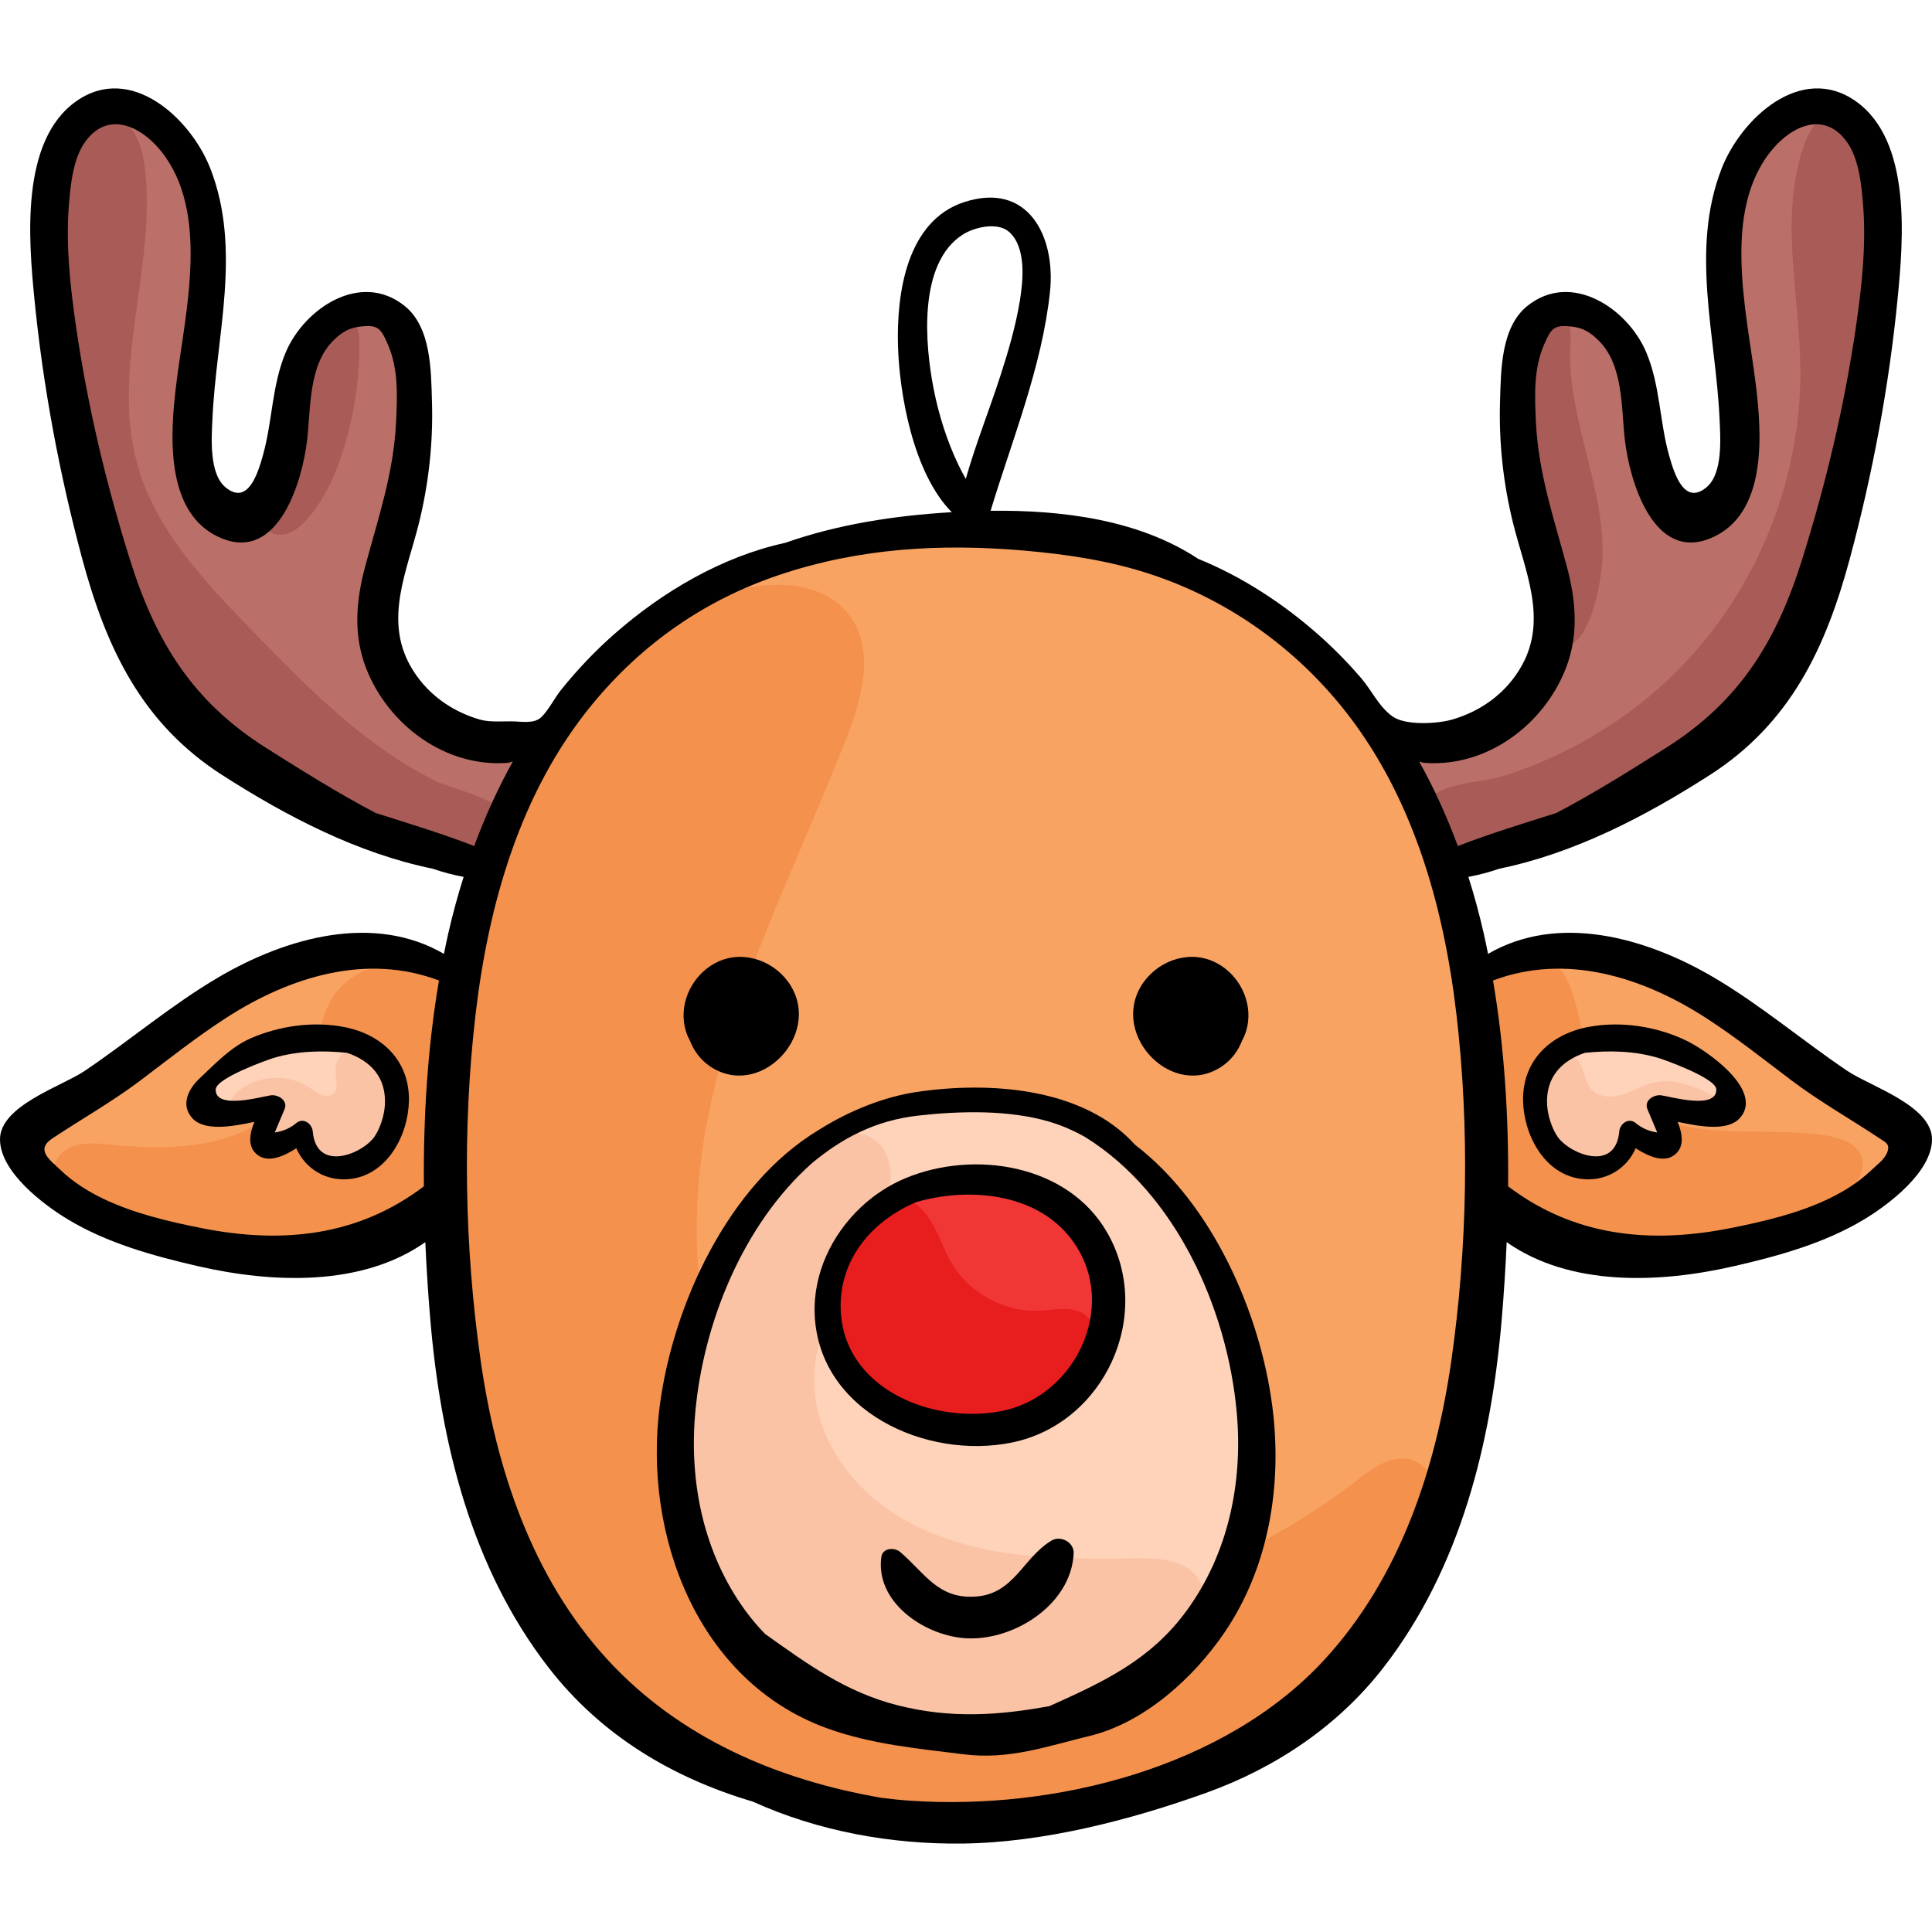<?xml version="1.0" encoding="iso-8859-1"?>
<!-- Generator: Adobe Illustrator 19.0.0, SVG Export Plug-In . SVG Version: 6.00 Build 0)  -->
<svg version="1.1" id="Capa_1" xmlns="http://www.w3.org/2000/svg" xmlns:xlink="http://www.w3.org/1999/xlink" x="0px" y="0px"
	 viewBox="0 0 511.999 511.999" style="enable-background:new 0 0 511.999 511.999;" xml:space="preserve">
<path style="fill:#F9A363;" d="M179.644,160.122c-31.676,21.317-46.215,55.926-54.513,91.885
	c-9.12,39.525-10.076,80.937-2.628,120.818c0.745,3.988,1.574,7.96,2.487,11.913c5.752,24.908,15.517,50.165,34.936,66.791
	c18.362,15.721,43.019,21.759,66.954,25.144c16.087,2.275,31.935,3.052,48.105,1.338c12.166-1.29,23.785-1.351,35.547-5.481
	c23.639-8.301,43.681-25.96,56.824-47.083c18.965-30.478,25.293-67.143,27.346-102.981c2.185-38.146-0.334-77.713-17.04-112.075
	c-12.576-25.867-34.392-48.418-61.541-58.785c-13.595-5.191-29.412-8.01-43.774-9.806c-17.862-2.234-36.053-2.803-53.683,1.396
	C204.798,146.498,191.479,152.158,179.644,160.122z"/>
<path style="fill:#F3914D;" d="M130.195,221.299c10.791-28.056,31.896-53.227,60.168-63.439c12.024-4.343,27.841-4.754,35.129,5.75
	c6.368,9.178,2.86,21.69-1.21,32.093c-12.946,33.089-29.547,65.103-36.577,99.932c-7.031,34.829-2.826,74.363,21.445,100.313
	c18.816,20.118,47.64,29.269,75.118,27.337c27.478-1.932,53.558-14.085,75.322-30.969c4.075-3.161,8.82-6.699,13.857-5.592
	c4.871,1.071,7.871,6.399,7.854,11.387c-0.016,4.987-2.352,9.652-4.861,13.962c-22.212,38.154-63.44,64.58-107.383,68.827
	c-43.943,4.247-89.469-13.793-118.576-46.986c-18.125-20.67-29.587-46.89-33.26-74.082c-1.836-13.596-1.727-27.467,0.476-41.014
	c2.377-14.618,0.808-29.288,1.699-44.119C120.489,256.515,123.637,238.35,130.195,221.299z"/>
<path style="fill:#FED3BA;" d="M185.069,353.547c-2.19,7.576-3.516,15.403-3.939,23.271c-0.648,12.04,1.796,22.709,4.153,34.352
	c1.035,5.113,0.016,9.705,2.948,14.487c2.708,4.417,7.182,7.444,11.217,10.534c15.073,11.539,32.898,19.895,51.883,22.056
	c25.177,2.866,52.3-6.287,67.763-26.361c10.813-14.037,15.308-32.35,14.242-50.037c-1.066-17.687-7.393-34.775-16.338-50.07
	c-6.126-10.474-13.608-20.334-23.219-27.743c-16.772-12.929-38.433-14.019-58.587-9.86c-17.363,3.583-28.656,18.296-37.806,32.343
	C191.961,334.849,187.829,343.999,185.069,353.547z"/>
<path style="fill:#FBC3A6;" d="M184.202,353.118c-0.195,0.709-0.382,1.419-0.561,2.132c-3.755,14.976-3.844,30.841-0.372,45.879
	c1.571,6.805,4.681,12.442,6.9,18.907c2.376,6.925,5.66,13.562,10.408,19.18c7.441,8.804,18.013,14.615,29.142,17.621
	c11.129,3.005,22.828,3.352,34.326,2.523c10.221-0.737,20.499-2.426,29.882-6.546c9.383-4.119,17.863-10.853,22.682-19.897
	c2.387-4.479,3.753-10.197,1.018-14.472c-3.256-5.089-10.378-5.554-16.418-5.475c-12.123,0.158-24.322,0.289-36.282-1.698
	s-23.789-6.228-33.132-13.954s-15.948-19.248-16.008-31.372c-0.076-15.513,9.944-28.937,16.789-42.859
	c1.634-3.323,3.122-6.809,3.408-10.502c0.286-3.692-0.809-7.662-3.62-10.073c-3.479-2.984-8.802-2.907-12.983-1.027
	c-8.827,3.968-16.791,15.235-22.063,23.096C191.463,333.313,186.995,342.981,184.202,353.118z"/>
<path style="fill:#F13636;" d="M221.958,347.423c1.244,13.709,11.963,25.772,25.182,29.609c13.219,3.837,28.177-0.226,38.388-9.456
	c9.78-8.84,15.263-23.662,9.733-35.629c-4.361-9.437-14.548-15.113-24.807-16.794c-9.207-1.509-24.382-2.101-32.955,2.57
	C227.239,323.312,220.915,335.929,221.958,347.423z"/>
<path style="fill:#E81D1D;" d="M219.294,345.777c0.482,10.029,6.156,19.506,14.331,25.336c8.175,5.83,18.622,8.119,28.607,7.068
	c11.656-1.227,23.602-7.909,27.237-19.052c1.168-3.582,1.179-8.073-1.699-10.504c-3.095-2.615-7.697-1.549-11.74-1.282
	c-9.411,0.624-18.979-4.413-23.792-12.525c-1.873-3.157-3.05-6.68-4.815-9.899C235.764,303.652,218.666,332.7,219.294,345.777z"/>
<g>
	<path style="fill:#F9A363;" d="M68.799,258.383c-12.808,5.005-24.026,13.285-35.076,21.471c-7.817,5.79-15.633,11.581-23.45,17.371
		c-1.392,1.032-2.847,2.141-3.515,3.74c-1.628,3.898,2.14,7.83,5.628,10.213c22.207,15.176,50.014,21.948,76.712,18.68
		c8.098-0.991,16.519-3.097,22.382-8.77c7.987-7.727,9.252-20.014,8.696-31.113c-0.371-7.414-1.363-14.863-0.851-22.295
		c0.624-9.058,3.342-11.076-6.876-13.093C97.926,251.719,82.597,252.991,68.799,258.383z"/>
	<path style="fill:#F9A363;" d="M439.519,259.279c-11.178-4.994-23.411-8.825-35.532-7.107c-5.343,0.757-11.092,3.093-13.201,8.06
		c-1.318,3.103-0.951,6.629-0.56,9.977c1.389,11.909,2.779,23.819,4.168,35.728c0.547,4.688,1.164,9.572,3.783,13.498
		c3.192,4.785,8.805,7.317,14.275,9.095c22.511,7.317,47.717,5.263,69.071-4.776c5.703-2.681,26.964-12.744,25.51-20.747
		c-0.68-3.741-8.237-6.451-11.019-8.4c-5.691-3.987-11.184-8.255-16.89-12.225C466.568,273.645,453.509,265.529,439.519,259.279z"/>
</g>
<g>
	<path style="fill:#F3914D;" d="M104.281,255.467c-5.671,0.346-11.377,2.722-14.921,7.163c-4.784,5.994-4.898,14.408-8.027,21.409
		c-4.059,9.081-13.094,15.221-22.674,17.899c-9.58,2.678-19.733,2.319-29.638,1.397c-3.108-0.289-6.317-0.621-9.289,0.332
		s-5.657,3.58-5.602,6.701c0.07,3.976,4.163,6.519,7.801,8.125c20.866,9.206,44.079,12.924,66.809,11.046
		c7.503-0.62,15.32-1.99,21.242-6.638c8.686-6.817,11.15-18.941,11.065-29.982c-0.071-9.202-1.117-18.283-0.634-27.494
		c0.19-3.633,0.994-5.127-1.925-7.484C115.377,255.428,108.035,255.238,104.281,255.467z"/>
	<path style="fill:#F3914D;" d="M395.261,293.693c-0.294,11.293,1.158,24.092,10.087,31.011c6.565,5.087,15.47,5.593,23.771,5.89
		c10.615,0.38,21.316,0.754,31.794-0.995c10.477-1.749,20.846-5.793,28.48-13.179c2.646-2.559,5.08-6.173,3.977-9.684
		c-1.148-3.654-5.45-5.165-9.232-5.775c-15.59-2.516-32.49,1.31-46.723-5.533c-8.509-4.091-15.141-11.914-17.783-20.978
		c-2.077-7.125-2.479-15.949-8.873-19.717c-6.84-4.031-20.154-0.021-18.568,8.524C394.16,273.869,395.548,282.663,395.261,293.693z"
		/>
</g>
<g>
	<path style="fill:#FED3BA;" d="M82.677,273.469c-7.154-0.017-14.122,2.461-20.401,5.889c-2.743,1.498-5.517,3.324-6.889,6.132
		c-1.372,2.808-0.723,6.814,2.097,8.162c1.854,0.886,4.051,0.429,6.014-0.181c1.962-0.61,3.989-1.367,6.016-1.026
		c2.024,0.341,3.944,2.303,3.383,4.275c-1.287,4.525-2.108,4.038,2.512,4.679c4.034,0.559,3.676-1.247,6.138,3.683
		c1.168,2.34,4.024,3.437,6.635,3.298c9.947-0.53,19.781-8.18,17.616-19.19C103.82,279.133,92.057,273.49,82.677,273.469z"/>
	<path style="fill:#FED3BA;" d="M426.427,275.434c-5.864-0.063-12.258,1.153-16.086,5.596c-3.88,4.503-4.061,11.327-1.888,16.86
		c1.741,4.434,5.076,8.475,9.607,9.945s10.211-0.302,12.232-4.616c0.78-1.664,2.033-4.075,3.652-3.205
		c0.8,0.43,0.991,1.475,1.524,2.21c1.453,2.003,4.97,0.812,5.924-1.471c0.954-2.283,0.205-4.883-0.55-7.239
		c2.958,0.159,5.717,1.474,8.599,2.16c9.327,2.22,12.073-6.707,5.226-11.682C446.848,278.311,435.953,275.536,426.427,275.434z"/>
</g>
<g>
	<path style="fill:#FBC3A6;" d="M88.898,283.63c-0.001,2.218,1.007,4.969-0.765,6.303c-1.754,1.321-4.101-0.353-5.907-1.601
		c-5.653-3.906-13.892-3.542-19.178,0.847c-1.104,0.916-2.162,2.286-1.74,3.657c0.57,1.853,3.169,1.964,5.028,1.413
		c1.859-0.55,4.045-1.333,5.575-0.143c-1.174,1.736-2.391,3.602-2.432,5.697s1.658,4.359,3.735,4.08
		c1.393-0.187,2.396-1.37,3.47-2.276c1.075-0.906,2.728-1.57,3.819-0.684c0.801,0.651,0.887,1.811,1.154,2.808
		c1.205,4.498,6.856,6.347,11.439,5.525c6.779-1.215,12.521-6.915,13.786-13.684c1.029-5.506-1.154-13.402-6.163-16.597
		C96.491,276.28,88.9,277.393,88.898,283.63z"/>
	<path style="fill:#FBC3A6;" d="M411.395,281.385c1.546-1.449,4.002-2.156,5.826-1.077c2.753,1.628,2.386,5.859,4.46,8.294
		c1.907,2.238,5.378,2.351,8.191,1.493s5.363-2.481,8.223-3.167c6.054-1.451,12.203,1.488,17.736,4.341
		c-4.108,4.419-11.179,3.656-17.11,2.548c1.334,1.224,2.717,2.52,3.314,4.229c0.598,1.709,0.105,3.946-1.539,4.703
		c-3.456,1.592-7.593-4.332-10.614-2.018c0.535,4.108-3.59,7.53-7.683,8.172c-5.289,0.83-10.956-1.748-13.807-6.279
		C404.807,296.928,406.41,286.055,411.395,281.385z"/>
</g>
<g>
	<path style="fill:#BA7068;" d="M107.071,181.467c-7.174-10.827-6.128-25.111-2.949-37.704c3.18-12.593,8.244-24.957,8.27-37.945
		c0.012-5.861-1.101-11.915-4.44-16.732c-3.339-4.817-9.23-8.138-15.024-7.251c-6.688,1.024-11.539,7.207-13.564,13.663
		s-1.91,13.358-2.749,20.072s-2.924,13.747-8.14,18.058c-9.66,7.985-14.725-0.637-16.615-9.596
		c-2.274-10.781,0.899-21.844,1.948-32.574c1.512-15.462,1.055-31.44-4.696-46.064c-2.955-7.515-8.565-15.339-16.633-15.693
		c-6.08-0.267-11.64,4.083-14.472,9.47s-3.425,11.648-3.63,17.73c-0.923,27.289,4.878,54.352,11.91,80.735
		c5.332,20.003,11.801,40.554,25.82,55.787c9.644,10.479,22.338,17.777,35.639,22.868s27.289,8.102,41.213,11.095
		c1.997,0.429,7.811-14.806,8.418-16.588c1.743-5.116,3.941-9.73-1.282-12.812c-4.458-2.63-10.817-2.766-15.619-5.163
		C115.168,190.174,110.374,186.451,107.071,181.467z"/>
	<path style="fill:#BA7068;" d="M408.961,160.814c0.404-10.905-2.044-21.685-4.182-32.386s-3.983-21.688-2.372-32.481
		c1.053-7.058,5.122-15.109,12.251-15.444c6.422-0.302,11.115,5.84,14.142,11.512c6.303,11.811,10.738,24.617,13.09,37.797
		c0.711,3.983,1.84,8.76,5.687,10.013c2.501,0.815,5.323-0.347,7.124-2.264c1.801-1.917,2.763-4.463,3.514-6.984
		c8.174-27.407-3.656-57.889,4.948-85.164c1.389-4.403,3.362-8.74,6.609-12.022s7.946-5.375,12.502-4.624
		c7.369,1.215,11.713,8.967,13.643,16.182c6.078,22.723-1.047,46.574-6.123,69.541c-5.34,24.162-8.867,49.866-23.671,69.694
		c-16.865,22.589-45.014,33.131-71.586,42.544c-11.339,4.017-15.059-0.622-18.734-10.906c-2.2-6.155-5.028-14.434,2.275-18.265
		c3.832-2.01,8.713-1.579,12.748-3.508c4.113-1.966,7.549-4.99,10.27-8.625C406.347,178.409,408.629,169.464,408.961,160.814z"/>
</g>
<g>
	<path style="fill:#A95C57;" d="M66.884,167.166c-12.657-13.032-25.778-26.855-30.561-44.38
		c-6.817-24.981,4.818-51.454,2.197-77.215c-0.373-3.663-1.076-7.406-3.067-10.503s-5.522-5.433-9.187-5.084
		c-3.515,0.334-6.452,3.054-7.98,6.237c-1.529,3.182-1.884,6.787-2.1,10.311c-1.69,27.613,3.762,55.108,9.187,82.235
		c3.85,19.25,7.968,39.14,19.355,55.132c14.994,21.057,40.161,32.065,64.502,40.771c6.334,2.266,25.715,6.698,26.002-5.742
		c0.159-6.89-15.292-9.686-20.118-12.111C96.355,197.387,81.341,182.051,66.884,167.166z"/>
	<path style="fill:#A95C57;" d="M89.078,124.664c4.139-10.721,6.239-22.224,6.154-33.716c-0.019-2.604-0.409-5.658-2.672-6.945
		c-2.513-1.429-5.686,0.297-7.639,2.429c-4.281,4.675-5.907,11.2-6.505,17.51c-0.597,6.311-0.324,12.715-1.512,18.942
		c-0.787,4.125-9.438,16.493-4.651,18.446C79.783,144.403,87.25,129.399,89.078,124.664z"/>
	<path style="fill:#A95C57;" d="M448.914,173.047c18.263-20.597,28.519-48.116,28.191-75.642c-0.23-19.34-5.393-39.245,0.535-57.655
		c0.986-3.061,2.336-6.124,4.71-8.293c2.374-2.17,5.978-3.246,8.903-1.909c3.525,1.612,4.839,5.873,5.605,9.672
		c6.029,29.898,1.914,60.986-5.545,90.56c-4.981,19.75-11.703,39.616-24.577,55.401c-17.814,21.842-45.393,33.386-72.811,39.92
		c-7.212,1.718-21.198,0.514-16.886-10.932c2.597-6.893,14.986-6.553,21.07-8.45C417.563,199.654,435.385,188.305,448.914,173.047z"
		/>
	<path style="fill:#A95C57;" d="M424.626,148.779c0.537-9.572-1.799-19.047-4.143-28.342c-2.344-9.296-4.732-18.75-4.302-28.327
		c0.146-3.238,0.346-7.105-2.27-9.02c-2.186-1.6-5.454-0.847-7.409,1.029s-2.868,4.575-3.511,7.207
		c-4.655,19.056,1.355,38.419,5.45,56.985c1.005,4.555,1.955,24.101,7.139,22.762C421.731,169.484,424.351,153.679,424.626,148.779z
		"/>
</g>
<path d="M57.419,281.5c-1.558,1.429-3.06,2.91-4.55,4.309c-2.963,2.781-5.036,6.983-1.963,10.464
	c3.167,3.586,10.573,2.313,16.5,1.02c-1.249,3.171-1.921,6.636,0.841,8.77c2.89,2.233,7.07,0.296,10.283-1.768
	c2.413,5.538,8.129,9.041,14.718,8.087c9.682-1.401,15.029-11.902,15.123-20.831c0.11-10.429-7.086-17.353-16.935-19.331
	c-8.262-1.659-17.319-0.404-25.011,2.949C63.088,276.624,60.166,278.981,57.419,281.5z M91.967,279.009
	c6.21,2.087,10.512,6.522,10.024,13.94c-0.174,2.647-1.185,5.86-2.624,8.094c-2.981,4.629-15.503,9.927-16.489-1.209
	c-0.17-1.922-2.259-3.632-4.141-2.376c-1.703,1.453-3.676,2.341-5.918,2.664c0.862-2.052,1.724-4.103,2.585-6.155
	c0.998-2.375-1.756-3.979-3.692-3.692c-2.558,0.379-14.679,3.872-14.552-1.558c0.071-3.037,13.949-7.936,15.435-8.374
	C78.887,278.487,85.462,278.343,91.967,279.009z"/>
<path d="M182.84,275.804c1.036,2.629,2.748,5,5.162,6.672c13.12,9.088,29.584-7.871,21.626-21.129
	c-3.855-6.422-12.078-9.649-19.056-6.616c-6.13,2.664-10.13,9.405-9.315,16.072C181.487,272.686,182.046,274.349,182.84,275.804z"/>
<path d="M489.514,283.767c-11.894-8.029-22.873-17.384-35.259-24.688c-18.212-10.738-41.371-17.085-59.906-6.29
	c-0.356-1.773-0.722-3.543-1.12-5.304c-1.146-5.08-2.523-10.122-4.091-15.105c2.759-0.503,5.501-1.242,8.207-2.166
	c19.945-4.103,38.657-13.843,55.771-24.824c21.353-13.702,30.744-33.662,37.141-57.479c6.019-22.408,10.362-45.634,12.625-68.73
	c1.519-15.509,3.811-41.843-11.077-52.347c-14.547-10.264-30.49,4.699-35.604,17.955c-8.274,21.445-1.531,44.004-0.512,65.998
	c0.242,5.233,0.982,14.781-3.55,18.437c-5.831,4.704-8.432-3.651-9.798-8.479c-2.57-9.087-2.362-18.703-6.117-27.493
	c-4.902-11.474-19.744-21.498-31.399-12.224c-7.129,5.673-7.05,17.183-7.302,25.417c-0.333,10.888,0.878,21.926,3.531,32.492
	c3.12,12.426,9.096,25.147,2.249,37.434c-4.035,7.241-10.717,12.051-18.381,14.299c-3.965,1.163-12.387,1.647-15.832-0.773
	c-3.655-2.568-5.544-6.905-8.394-10.219c-3.575-4.156-7.429-8.074-11.549-11.691c-9.234-8.108-20.02-15.192-31.607-19.887
	c-15.761-10.399-36.011-12.961-55.025-12.736c5.809-19.113,13.637-38.205,15.742-58.027c1.547-14.571-5.704-29.286-22.681-23.796
	c-15.35,4.965-17.997,24.33-17.6,38.124c0.361,12.571,3.973,33.682,14.25,44.073c-15.14,0.893-30.136,3.204-44.112,8.114
	c-16.746,3.638-32.484,12.915-45.262,24.135c-5.126,4.501-9.838,9.467-14.118,14.778c-1.777,2.206-3.294,5.35-5.277,7.281
	c-1.902,1.852-5.272,1.145-7.762,1.117c-2.696-0.03-6.009,0.273-8.617-0.493c-7.664-2.249-14.345-7.059-18.381-14.299
	c-6.848-12.287-0.871-25.008,2.249-37.434c2.653-10.566,3.864-21.605,3.531-32.492c-0.252-8.235-0.173-19.745-7.302-25.417
	c-11.655-9.273-26.497,0.75-31.399,12.224c-3.755,8.79-3.547,18.406-6.118,27.493c-1.366,4.828-3.967,13.184-9.798,8.479
	c-4.532-3.656-3.792-13.204-3.55-18.437c1.02-21.993,7.762-44.552-0.511-65.998C50.684,31.533,34.741,16.57,20.194,26.834
	C5.307,37.338,7.598,63.672,9.117,79.182c2.263,23.096,6.607,46.322,12.625,68.73c6.397,23.816,15.788,43.777,37.141,57.479
	c17.114,10.982,35.826,20.722,55.771,24.824c2.706,0.924,5.448,1.663,8.207,2.166c-1.568,4.983-2.944,10.025-4.091,15.105
	c-0.397,1.761-0.764,3.531-1.12,5.304c-18.535-10.796-41.693-4.449-59.906,6.29c-12.386,7.303-23.365,16.658-35.259,24.688
	C16.38,287.888-0.067,293.009,0,301.99c0.064,8.584,11.385,17.163,17.884,21.098c10.489,6.351,22.773,9.754,34.62,12.469
	c19.733,4.524,43.385,5.455,60.21-6.373c0.295,6.801,0.734,13.568,1.298,20.268c2.762,32.819,10.863,66.016,31.376,92.488
	c14.053,18.135,33.099,29.298,54.095,35.497c17.374,7.881,36.73,11.378,55.756,11.121c21.336-0.288,44.324-6.235,64.349-13.417
	c18.386-6.595,34.999-17.685,47.023-33.201c20.513-26.472,28.614-59.669,31.376-92.488c0.564-6.7,1.003-13.467,1.298-20.268
	c16.825,11.827,40.477,10.896,60.21,6.373c11.847-2.716,24.132-6.119,34.62-12.469c6.499-3.935,17.82-12.514,17.884-21.098
	C512.067,293.009,495.62,287.888,489.514,283.767z M112.333,314.387c-17.42,13.223-37.47,15.345-58.931,11.075
	c-8.769-1.745-17.934-3.891-26.036-7.783c-4.066-1.953-7.987-4.416-11.251-7.542c-2.889-2.768-6.817-5.405-2.245-8.443
	c7.823-5.199,15.876-9.721,23.436-15.433c7.497-5.665,14.87-11.523,22.78-16.614c16.858-10.85,37.07-17.062,56.248-9.806
	C113.287,277.722,112.182,296.099,112.333,314.387z M377.754,202.179c16.363,1.134,31.434-10.145,37.242-25.153
	c3.42-8.838,2.658-17.847,0.241-26.855c-3.446-12.842-7.535-24.726-8.191-38.176c-0.341-6.992-0.672-14.201,2.15-20.671
	c1.917-4.396,2.621-5.357,7.561-4.748c2.892,0.357,4.695,1.542,6.735,3.504c6.784,6.522,6.116,17.897,7.118,26.553
	c1.231,10.636,7.456,32.264,22.647,26.027c15.468-6.35,13.603-28.351,11.953-41.495c-2.34-18.638-8.93-45.164,4.25-61.288
	c5.301-6.484,13.842-10.489,19.795-2.533c3.302,4.413,4.014,11.275,4.454,16.583c0.909,10.96-0.313,22.036-1.897,32.872
	c-3.049,20.867-7.908,41.25-14.203,61.366c-6.806,21.754-16.571,37.682-36.076,50.003c-9.226,5.828-18.98,11.979-29.079,17.274
	c-8.689,2.767-17.44,5.421-25.869,8.669c-0.088,0.034-0.158,0.081-0.242,0.118c-2.855-7.732-6.248-15.252-10.253-22.419
	C376.593,201.994,377.135,202.136,377.754,202.179z M247.445,103.166c-2.322-11.721-4.259-33.415,7.756-41.036
	c3.088-1.958,9.21-3.372,12.243-0.655c4.623,4.14,3.68,13.047,2.821,18.264c-1.125,6.828-3.089,13.505-5.225,20.075
	c-2.942,9.051-6.502,17.95-9.102,27.103c-0.667-1.206-1.326-2.422-1.927-3.676C250.979,116.905,248.81,110.055,247.445,103.166z
	 M99.545,215.441c-10.099-5.296-19.853-11.446-29.079-17.274c-19.504-12.321-29.269-28.249-36.076-50.003
	c-6.294-20.117-11.153-40.5-14.203-61.366c-1.584-10.836-2.806-21.911-1.897-32.872c0.44-5.308,1.152-12.169,4.454-16.583
	c5.952-7.956,14.494-3.951,19.795,2.533c13.18,16.124,6.591,42.65,4.25,61.288c-1.65,13.144-3.515,35.144,11.953,41.495
	c15.192,6.237,21.416-15.391,22.647-26.027c1.002-8.656,0.334-20.031,7.118-26.553c2.04-1.961,3.843-3.146,6.735-3.504
	c4.94-0.61,5.644,0.352,7.561,4.748c2.821,6.469,2.491,13.679,2.15,20.671c-0.656,13.45-4.744,25.335-8.19,38.176
	c-2.418,9.008-3.179,18.017,0.241,26.855c5.807,15.008,20.878,26.287,37.242,25.153c0.619-0.043,1.161-0.184,1.663-0.368
	c-4.005,7.166-7.398,14.687-10.253,22.419c-0.084-0.037-0.154-0.084-0.243-0.118C116.984,220.862,108.233,218.208,99.545,215.441z
	 M384.638,360.438c-4.101,28.769-13.633,57.618-33.62,79.365c-26.433,28.759-71.562,39.975-109.685,37.411
	c-2.613-0.176-5.192-0.444-7.75-0.774c-27.462-4.731-53.429-15.777-72.602-36.638c-19.987-21.746-29.519-50.595-33.619-79.365
	c-4.254-29.841-4.842-61.388-1.368-91.337c3.397-29.286,11.792-59.028,30.754-82.202c13.581-16.598,30.324-27.946,49.452-34.43
	c21.345-7.235,43.029-8.485,65.281-6.548c11.287,0.982,22.46,2.643,33.251,6.183c19.846,6.511,37.302,18.641,50.52,34.794
	c18.962,23.174,27.357,52.916,30.754,82.202C389.48,299.05,388.892,330.598,384.638,360.438z M500.254,305.032
	c-0.03,0.098-0.064,0.201-0.103,0.307c-0.711,1.94-2.831,3.423-4.266,4.798c-3.263,3.126-7.184,5.589-11.251,7.542
	c-8.102,3.892-17.267,6.038-26.036,7.783c-21.462,4.27-41.511,2.148-58.931-11.075c0.151-18.287-0.954-36.664-4-54.546
	c19.178-7.256,39.39-1.044,56.248,9.806c7.91,5.091,15.282,10.949,22.78,16.614c7.559,5.711,15.611,10.233,23.434,15.432
	C499.722,302.751,500.817,303.169,500.254,305.032z"/>
<path d="M456.773,282.614c-3.506-3.205-7.74-5.837-10.211-6.999c-7.739-3.638-16.982-5.042-25.419-3.504
	c-10.078,1.837-17.626,8.752-17.513,19.441c0.094,8.928,5.441,19.429,15.123,20.831c6.589,0.954,12.305-2.549,14.718-8.087
	c3.213,2.064,7.394,4.001,10.283,1.768c2.762-2.134,2.09-5.599,0.841-8.77c5.927,1.293,13.333,2.565,16.5-1.021
	C464.778,292.102,461.413,286.856,456.773,282.614z M440.288,290.273c-1.936-0.287-4.69,1.318-3.693,3.692
	c0.862,2.052,1.724,4.103,2.586,6.155c-2.242-0.322-4.215-1.21-5.918-2.664c-1.882-1.256-3.971,0.454-4.141,2.376
	c-0.986,11.136-13.508,5.839-16.489,1.209c-1.439-2.234-2.45-5.447-2.624-8.094c-0.488-7.417,3.814-11.852,10.023-13.94
	c6.505-0.666,13.08-0.522,19.372,1.333c1.486,0.438,15.364,5.336,15.435,8.374C454.968,294.145,442.847,290.653,440.288,290.273z"/>
<path d="M323.998,282.476c2.414-1.672,4.125-4.043,5.162-6.672c0.794-1.456,1.353-3.118,1.583-5.001
	c0.815-6.667-3.185-13.408-9.315-16.072c-6.978-3.032-15.201,0.194-19.056,6.616C294.415,274.606,310.879,291.564,323.998,282.476z"
	/>
<path d="M300.827,303.403c-13.707-15.241-38.686-16.886-57.95-14.011c-8.442,1.26-17.649,4.84-25.94,10.077
	c-24.106,14.516-38.685,46.591-42.118,73.271c-4.378,34.022,9.99,72.735,44.223,85.224c11.735,4.281,24.053,5.413,36.35,6.942
	c12.113,1.507,21.911-2.09,33.391-4.874c14.632-3.548,27.682-15.584,35.721-27.403c11.864-17.443,15.337-39.232,12.679-59.888
	C334.032,348.258,321.496,319.235,300.827,303.403z M314.511,426.787c-9.605,13.186-22.122,18.94-36.388,25.349
	c-13.19,2.412-25.992,3.402-40.229-0.211c-13.894-3.526-24.189-11.126-35.133-18.911c-1.839-1.885-3.602-3.936-5.271-6.227
	c-11.013-15.119-14.884-33.887-13.248-52.343c2.104-23.734,12.601-49.958,31.044-66.291c7.733-6.392,16.484-11.207,28.01-12.504
	c11.044-1.243,23.9-1.568,34.62,1.565c3.528,1.031,6.672,2.441,9.62,4.092c24.156,14.968,37.792,45.714,40.223,73.138
	C329.395,392.9,325.524,411.668,314.511,426.787z"/>
<path d="M228.204,319.878c-7.822,7.33-12.76,17.74-12.303,28.542c1.08,25.504,29.469,38.535,52.301,33.856
	c24.556-5.032,37.795-33.977,25.122-55.796c-10.465-18.016-35.33-21.778-53.404-14.231
	C235.603,314.053,231.627,316.671,228.204,319.878z M264.89,374.049c-18.26,3.284-41.368-6.2-42.093-26.972
	c-0.471-13.508,8.533-23.705,20.083-28.536c13.938-3.972,30.833-2.281,40.126,8.703C297.384,344.239,285.755,370.296,264.89,374.049
	z"/>
<path d="M278.615,408.295c-7.606,4.612-9.835,14.12-20.083,14.815c-9.972,0.676-13.423-6.222-19.987-11.828
	c-1.484-1.267-4.645-1.113-4.979,1.314c-1.63,11.868,11.055,20.543,21.677,21.505c12.863,1.165,28.633-8.633,29.291-22.41
	C284.677,408.706,281.086,406.797,278.615,408.295z"/>
<g>
</g>
<g>
</g>
<g>
</g>
<g>
</g>
<g>
</g>
<g>
</g>
<g>
</g>
<g>
</g>
<g>
</g>
<g>
</g>
<g>
</g>
<g>
</g>
<g>
</g>
<g>
</g>
<g>
</g>
</svg>
